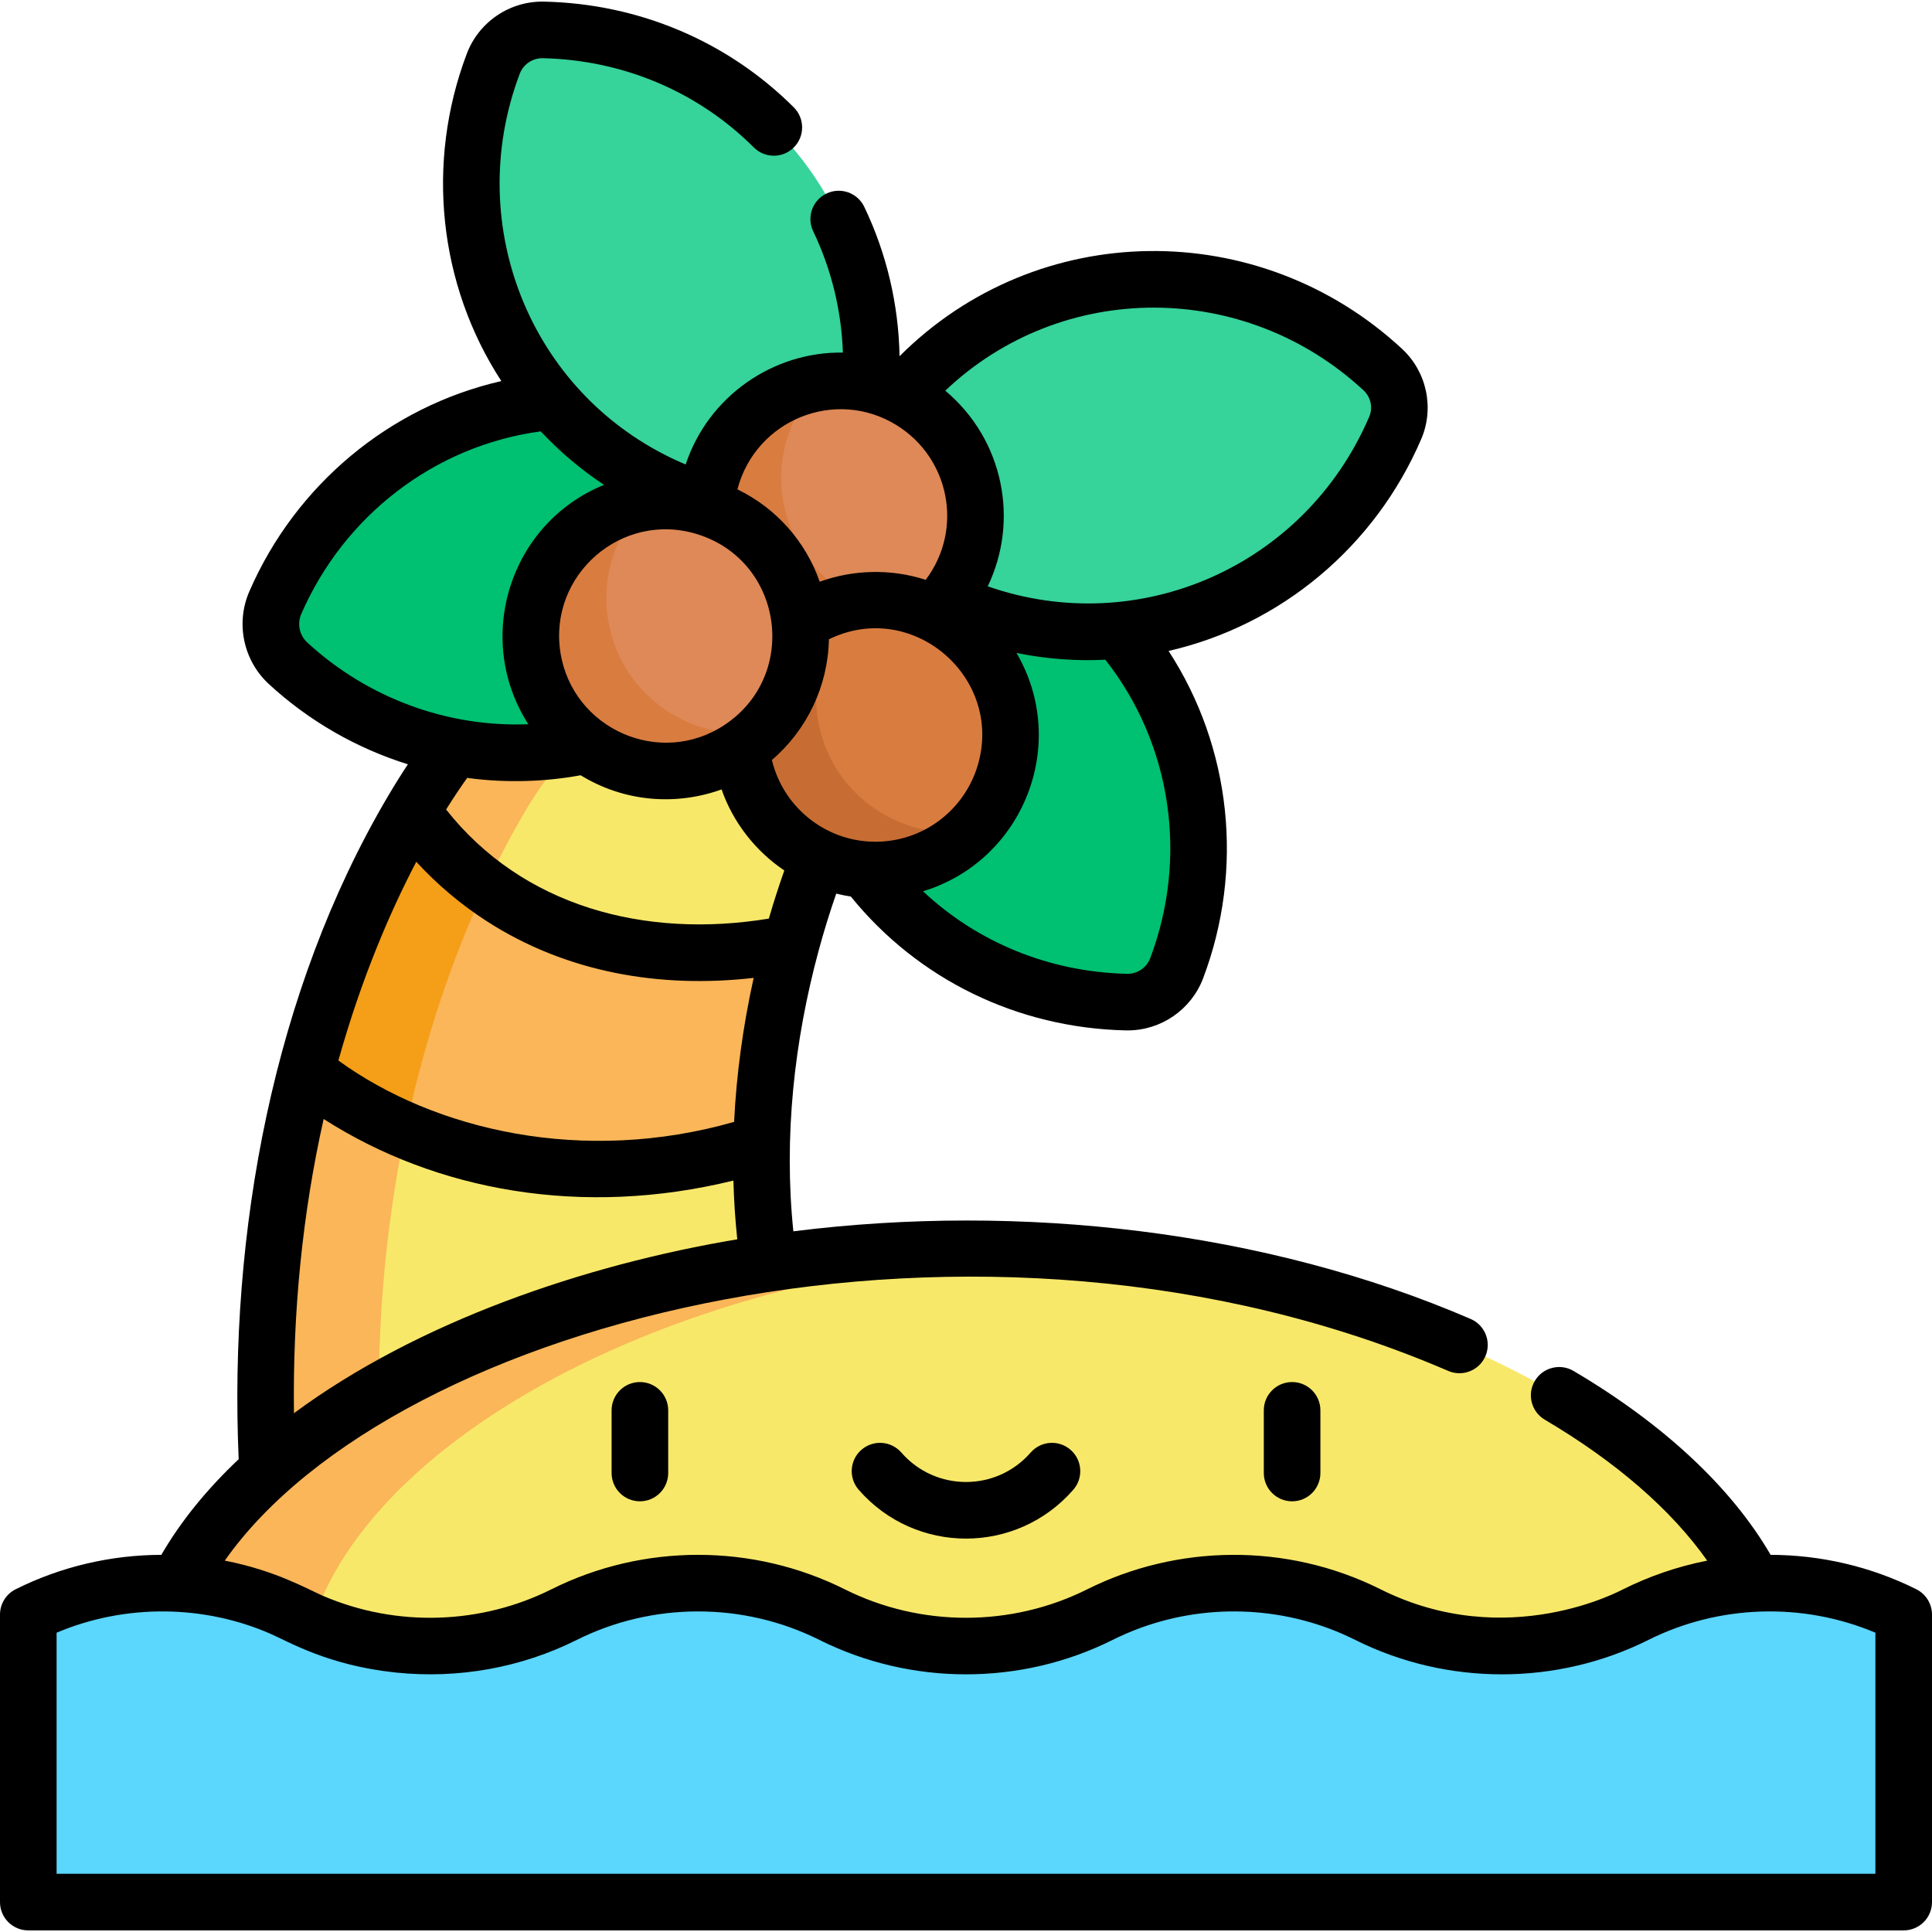 <svg id="Capa_1" enable-background="new 0 0 512 512" height="512" viewBox="0 0 512 512" width="512" xmlns="http://www.w3.org/2000/svg"><path d="m81.131 283.894c8.278-31.554 19.699-54.751 28.115-69.02l100.456 35.121c-3.902 14.427-7.391 32.726-7.854 52.997l-14.832 18.358-54.293 13.318-42.709-19.288z" fill="#fab659"/><path d="m109.246 214.873c-1.841 3.122-3.83 6.696-5.895 10.666-7.372 14.178-15.753 33.704-22.22 58.355l8.883 31.486 13.639 6.159c1.888-13.625 4.469-26.194 7.478-37.646 6.757-25.755 15.606-45.937 23.208-60.248z" fill="#f59e18"/><path d="m226.405 159.511-5.124 57.964s-6.179 12.535-11.579 32.52c-70.903 14.062-100.456-35.121-100.456-35.121 6.573-11.145 11.313-16.851 11.313-16.851l47.577-38.511h58.269z" fill="#f8e86a"/><path d="m302.615 175.392c-18.585-27.54-50.083-41.222-81.339-38.644-14.085 28.021-13.183 62.35 5.402 89.89 16.702 24.75 43.833 38.307 71.845 38.929 5.881.131 11.232-3.48 13.312-8.983 9.903-26.21 7.483-56.443-9.22-81.192z" fill="#00c071"/><path d="m139.442 214.541c5.691-9.609 13.074-18.104 21.755-25.13l-40.638 8.611s-4.74 5.706-11.313 16.851c0 0 6.131 10.199 19.501 19.98 3.708-7.914 7.318-14.587 10.499-19.98.065-.111.131-.222.196-.332z" fill="#fab659"/><path d="m135.944 107.976c-29.137 6.162-51.853 26.123-62.987 51.753-2.408 5.544-1.051 11.962 3.396 16.056 20.557 18.927 49.411 27.982 78.548 21.819 32.506-6.875 57.02-30.923 66.376-60.857-20.676-23.582-52.828-35.645-85.333-28.771z" fill="#00c071"/><path d="m215.874 46.858c-16.702-24.75-43.833-38.307-71.845-38.929-5.881-.131-11.232 3.48-13.312 8.983-9.904 26.21-7.483 56.442 9.219 81.192 18.585 27.54 50.083 41.222 81.339 38.644 14.086-28.021 13.184-62.35-5.401-89.89z" fill="#36d39a"/><path d="m366.466 97.956c-20.574-19.094-49.551-28.254-78.814-22.065-32.506 6.875-57.02 30.923-66.376 60.857 20.675 23.582 52.827 35.646 85.333 28.771 29.263-6.189 52.05-26.296 63.131-52.086 2.282-5.311.963-11.545-3.274-15.477z" fill="#36d39a"/><path d="m203.7 334.408-12.88 27.582-95.361 38.255-24.597-11.126c-2.119-41.586 2.799-76.795 10.268-105.225 0 0 47.015 42.059 120.717 19.098-.236 10.061.276 20.615 1.853 31.416z" fill="#f8e86a"/><path d="m70.863 389.119h30c-1.746-34.277 1.293-64.211 6.597-89.598-16.943-7.239-26.327-15.626-26.328-15.627-8.446 32.144-12.188 67.56-10.269 105.225z" fill="#fab659"/><path d="m39.979 447.689c0-58.953 96.716-116.745 216.021-116.745s216.021 57.791 216.021 116.745l-216.021 17.097z" fill="#f8e86a"/><path d="m79.979 447.689c0-55.621 86.094-110.197 196.021-116.191-6.587-.359-13.255-.553-20-.553-119.305 0-216.021 57.791-216.021 116.745h40z" fill="#fab659"/><circle cx="222.771" cy="136.692" fill="#de8957" r="35.75"/><path d="m207.465 132.31c-1.877-11.797 2.253-23.156 10.121-30.982-.145.021-.289.035-.433.058-19.499 3.103-32.791 21.425-29.688 40.924s21.425 32.791 40.924 29.688c7.702-1.226 14.429-4.833 19.566-9.942-19.336 2.838-37.411-10.392-40.49-29.746z" fill="#d97c40"/><circle cx="232.02" cy="194.818" fill="#d97c40" r="35.75"/><path d="m216.714 190.436c-1.877-11.796 2.253-23.156 10.121-30.982-.145.021-.289.035-.434.058-19.499 3.103-32.791 21.425-29.688 40.924s21.425 32.791 40.924 29.688c7.702-1.226 14.429-4.833 19.567-9.942-19.335 2.838-37.41-10.392-40.49-29.746z" fill="#c76d33"/><circle cx="176.43" cy="168.55" fill="#de8957" r="35.75"/><path d="m161.125 164.168c-1.877-11.796 2.253-23.156 10.121-30.982-.145.021-.289.035-.434.058-19.499 3.103-32.791 21.425-29.688 40.924s21.425 32.791 40.924 29.688c7.702-1.226 14.429-4.833 19.567-9.942-19.336 2.838-37.411-10.392-40.49-29.746z" fill="#d97c40"/><path d="m7.5 427.883c22.346-11.181 48.654-11.181 71 0 22.346 11.181 48.654 11.181 71 0 22.346-11.181 48.654-11.181 71 0 22.346 11.181 48.654 11.181 71 0 22.346-11.181 48.654-11.181 71 0 22.346 11.181 48.654 11.181 71 0 22.346-11.181 48.654-11.181 71 0v76.192h-497z" fill="#5bd6fd"/><path d="m162.08 373.757v16.606c0 4.143 3.358 7.5 7.5 7.5s7.5-3.357 7.5-7.5v-16.606c0-4.142-3.358-7.5-7.5-7.5s-7.5 3.358-7.5 7.5z"/><path d="m334.92 373.757v16.606c0 4.143 3.358 7.5 7.5 7.5 4.143 0 7.5-3.357 7.5-7.5v-16.606c0-4.142-3.357-7.5-7.5-7.5-4.142 0-7.5 3.358-7.5 7.5z"/><path d="m273.13 384.942c-9.073 10.41-25.197 10.398-34.26 0-2.721-3.123-7.459-3.448-10.582-.727s-3.448 7.459-.727 10.582c15.051 17.27 41.842 17.252 56.877 0 2.721-3.123 2.396-7.86-.727-10.582-3.122-2.721-7.859-2.396-10.581.727z"/><path d="m7.5 511.575h497c4.142 0 7.5-3.358 7.5-7.5v-76.192c0-2.84-1.604-5.437-4.144-6.707-12.094-6.052-25.356-9.092-38.624-9.127-10.374-17.854-28.316-34.626-52.223-48.733-3.567-2.105-8.166-.919-10.271 2.648s-.92 8.166 2.648 10.271c18.913 11.16 33.585 23.923 43.042 37.353-7.913 1.531-15.594 4.243-22.259 7.576-.142.033-30.56 16.901-64.314.012-25.006-12.503-54.078-11.823-77.712 0-20.127 10.071-44.16 10.071-64.288 0-24.308-12.157-53.361-12.184-77.712 0-18.463 9.239-40.75 10.209-60.47 1.771-4.259-1.823-12.586-6.745-26.109-9.36 45.02-64.056 200.235-103.777 324.232-50.279 3.803 1.641 8.217-.112 9.858-3.915s-.112-8.217-3.915-9.857c-54.348-23.448-119.216-30.797-179.488-23.224-2.592-24.991.233-50.484 6.69-74.357 0 0 0 0 0-.001s0 0 0-.001c1.401-5.183 2.973-10.24 4.673-15.135 1.275.316 2.565.574 3.866.771 17.776 21.952 44.147 34.839 72.876 35.477.159.003.317.005.477.005 8.867 0 16.871-5.511 20.018-13.836 10.915-28.885 7.469-61.179-9.162-86.726 29.775-6.814 54.727-27.686 66.942-56.115 3.535-8.226 1.5-17.845-5.063-23.936h.001c-37.969-35.238-96.686-34.547-133.171 1.938-.258-13.711-3.438-27.257-9.361-39.591-1.793-3.734-6.273-5.308-10.008-3.514-3.734 1.793-5.307 6.273-3.514 10.007 4.813 10.023 7.486 21.002 7.865 32.144-18.42-.29-35.659 11.516-41.666 29.653-40.605-17.09-59.318-62.944-43.98-103.533.957-2.534 3.404-4.196 6.129-4.136 21.258.472 41.114 8.871 55.912 23.647 2.931 2.927 7.68 2.923 10.606-.007 2.927-2.931 2.924-7.68-.007-10.607-17.541-17.516-41.044-27.471-66.179-28.029-9.078-.204-17.292 5.357-20.494 13.831-10.915 28.885-7.469 61.179 9.162 86.726-29.626 6.781-54.52 27.518-66.786 55.754-3.671 8.451-1.583 18.321 5.195 24.562 10.713 9.864 23.338 17.027 36.819 21.25-1.58 2.394-3.368 5.225-5.306 8.509v.001c-30.356 51.474-42.165 115.462-39.53 175.638-8.405 7.936-15.325 16.423-20.494 25.348-13.266.036-26.524 3.076-38.617 9.126-2.54 1.272-4.144 3.868-4.144 6.708v76.192c0 4.142 3.357 7.5 7.5 7.5zm82.172-230.525c6.222-22.222 13.956-39.883 20.648-52.67 5.682 6.189 12.003 11.419 18.484 15.62h.001c21.255 13.786 46.252 17.987 70.925 15.147-2.833 12.805-4.569 25.585-5.184 38.165-39.955 11.416-79.303 2.284-104.874-16.262zm118.181-50.365c-1.466 4.146-2.836 8.409-4.102 12.756-32.891 5.398-65.276-3.249-85.526-28.911 2.26-3.622 4.185-6.426 5.59-8.382 10.376 1.42 20.786 1.013 30.06-.697 11.681 7.171 25.453 8.07 37.353 3.749 3.068 8.865 9.119 16.434 16.625 21.485zm29.765-118.002c14.016 8.676 17.806 27.545 7.703 40.977-9.372-3.037-19.374-2.658-28.088.505-3.75-10.728-11.543-19.492-21.811-24.48 4.794-18.376 25.954-27.062 42.196-17.002zm-1.159 110.034c-14.623 2.331-28.455-7.021-31.901-21.313 9.374-8.024 14.874-19.669 15.111-31.987 22.158-10.812 46.421 10.169 39.418 33.485-3.099 10.303-11.819 18.095-22.628 19.815zm-51.608-81.133c.001 0 .001 0 0 0 22.671 7.106 26.941 37.158 7.384 50.382-17.192 11.623-40.483 1.258-43.703-18.977-3.278-20.601 16.259-37.689 36.319-31.405zm119.968 112.348c-.958 2.535-3.416 4.196-6.13 4.137-20.521-.456-39.608-8.285-54.08-21.871 26.55-8.08 38.9-38.991 24.767-63.167 7.809 1.597 15.645 2.191 23.549 1.801 17.638 22.401 21.954 52.476 11.894 79.1zm56.545-150.479c1.925 1.786 2.521 4.607 1.484 7.019-17.119 39.841-61.264 58.84-101.084 44.908 8.347-17.392 4.275-38.81-11.256-51.85 30.935-29.365 79.376-29.293 110.856-.077zm-281.529 59.265c11.247-25.89 35.184-44.597 63.472-48.403 5.043 5.388 10.658 10.133 16.773 14.179-25.049 10.17-34.615 40.781-20.064 63.435-21.299.846-42.478-6.832-58.583-21.66-2.084-1.919-2.726-4.954-1.598-7.551zm5.935 133.824c29.807 19.103 68.556 26.145 108.592 16.318.138 5.251.48 10.451 1.026 15.569-40.464 6.774-84.599 21.799-117.489 46.081-.345-26.981 2.291-53.109 7.871-77.968zm-70.77 136.14c18.496-7.809 39.297-7.312 56.619.266 4.91 2.128 15.354 8.422 33.293 10.293 16.541 1.721 33.222-1.284 47.943-8.65 20.074-10.045 44.123-10.089 64.288 0 24.316 12.158 53.377 12.176 77.712 0 2.403-1.203 4.863-2.257 7.365-3.172 18.447-6.75 39.199-5.696 56.923 3.172 24.316 12.158 53.377 12.176 77.712 0 18.648-9.336 40.832-10.062 60.144-1.909v63.894h-481.999z"/></svg>